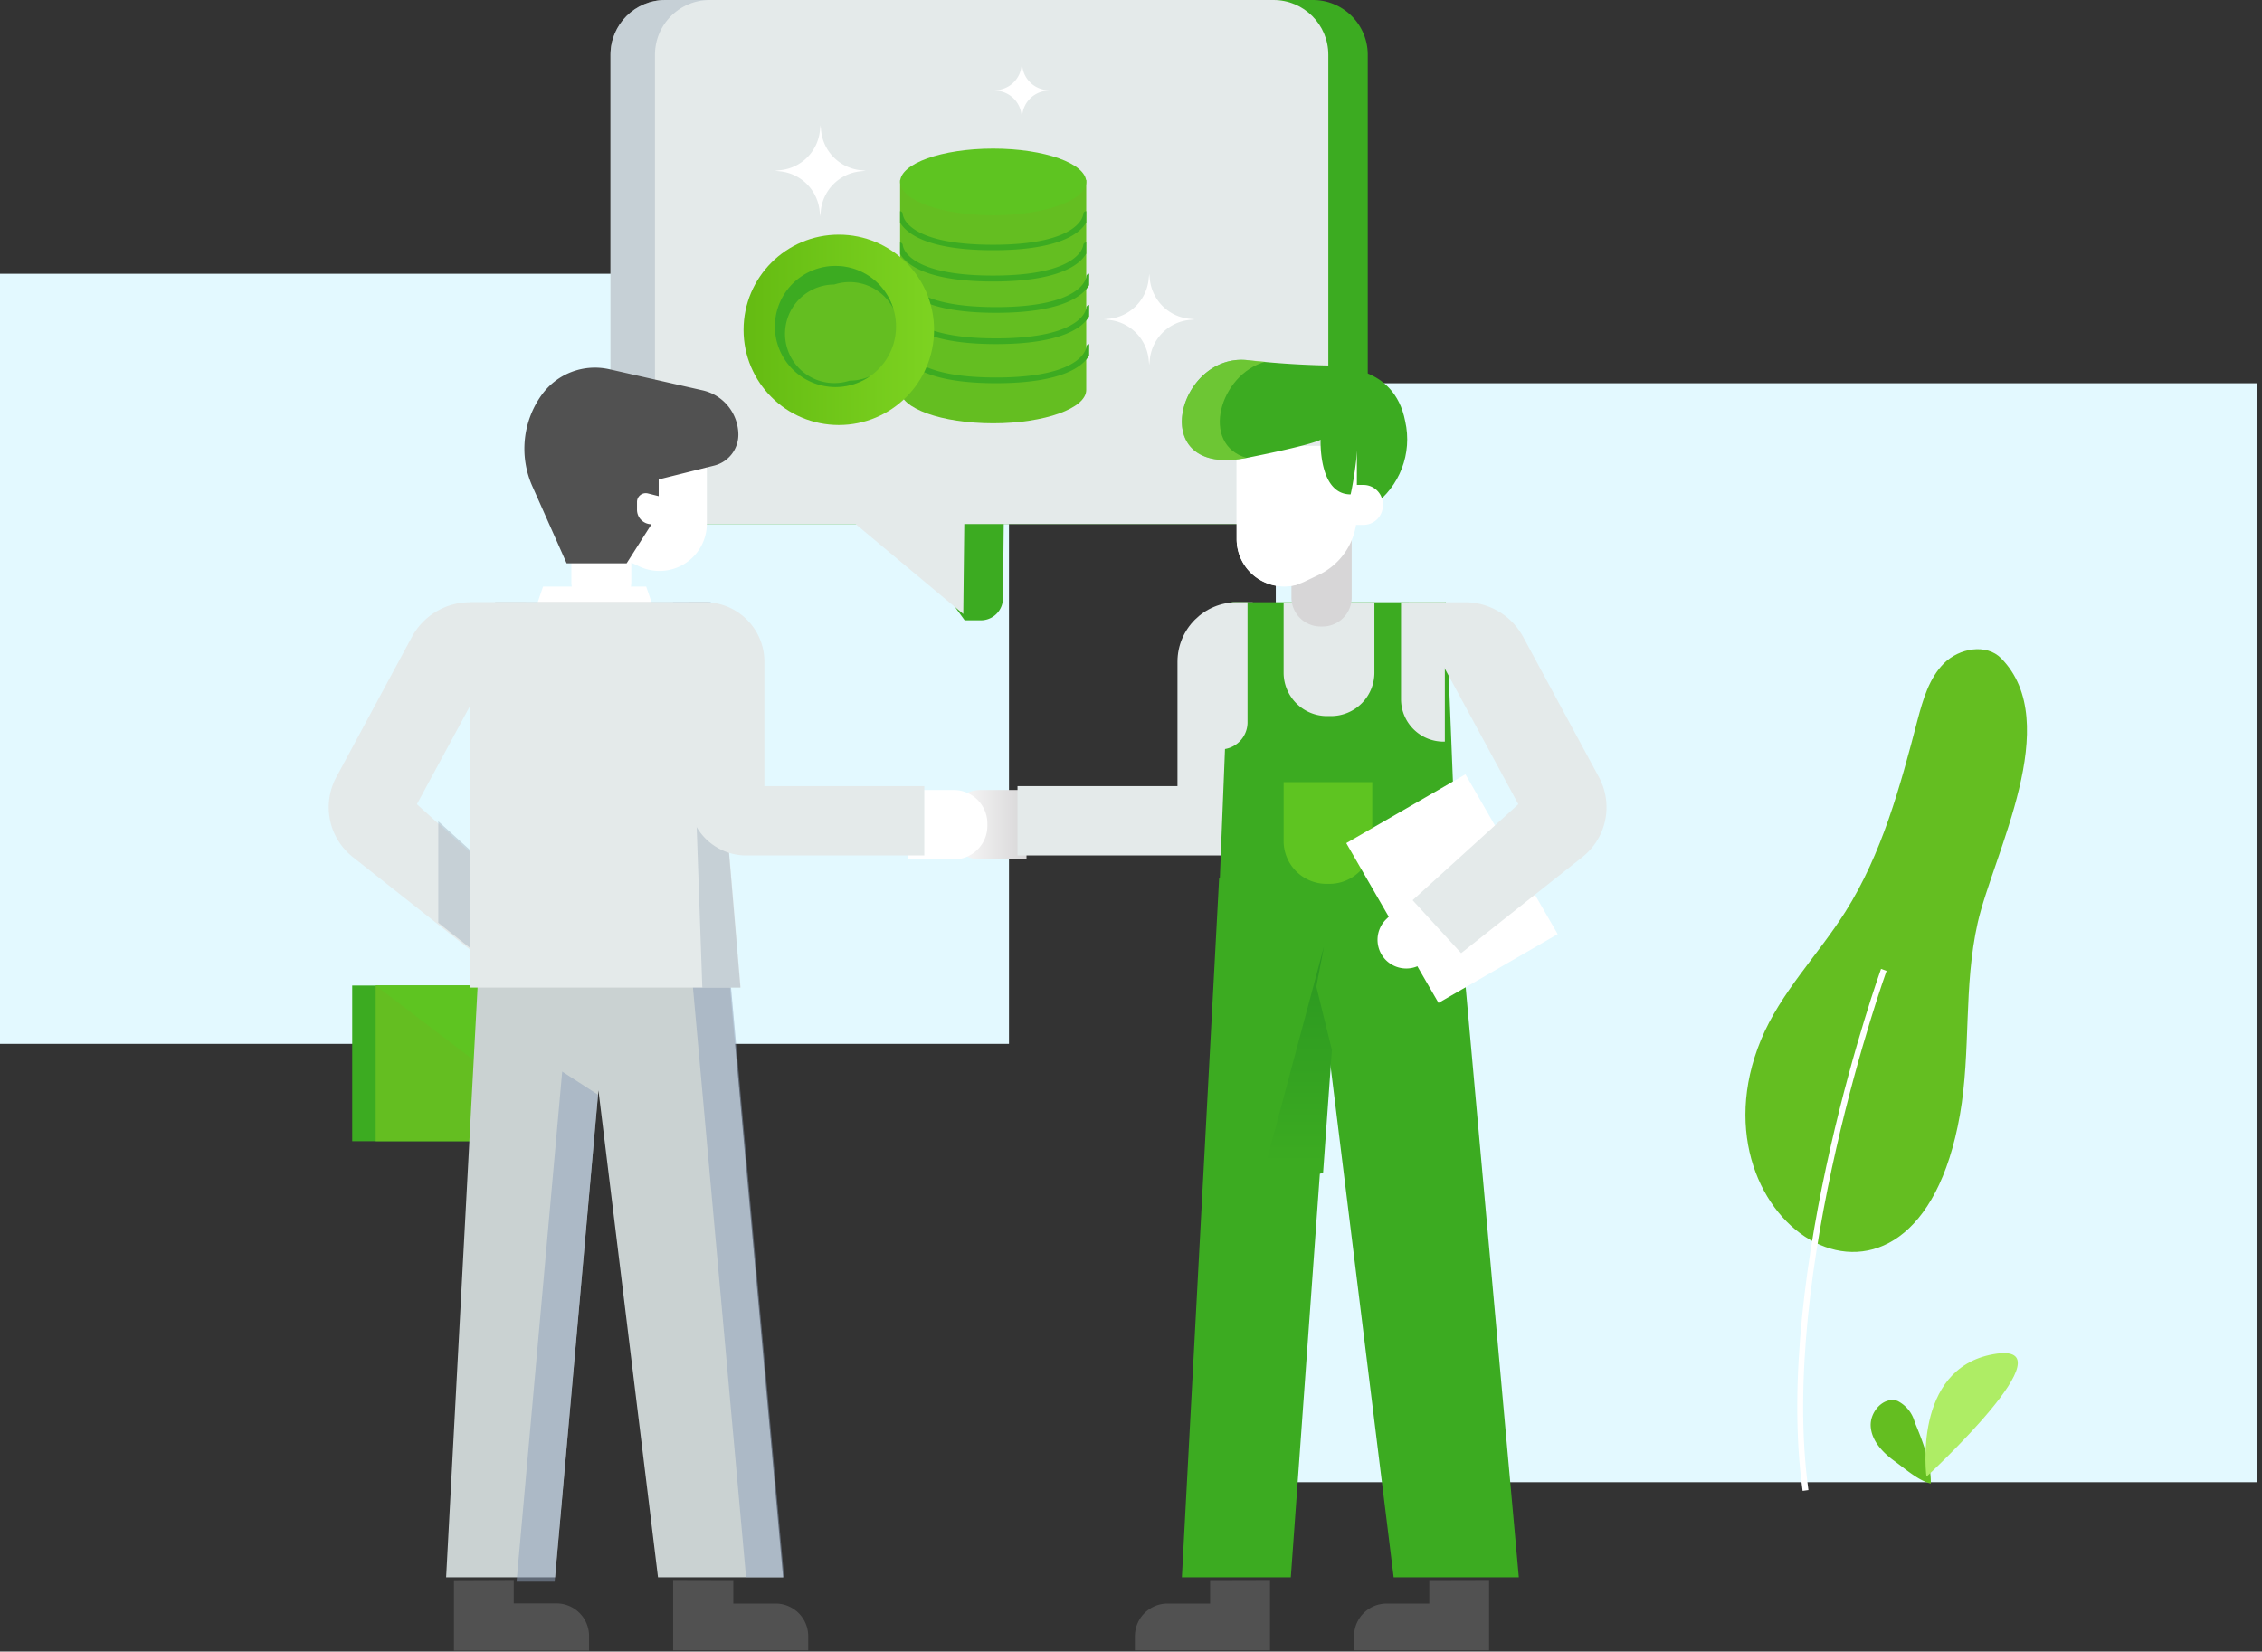 <svg xmlns="http://www.w3.org/2000/svg" width="341" height="249" viewBox="0 0 341 249">
    <rect x="0" y="0" width="341" height="249" fill="#333333" stroke="none"/>
    <defs>
        <linearGradient id="a" x1="100%" x2="0%" y1="50%" y2="50%">
            <stop offset="0%" stop-color="#FFF"/>
            <stop offset="100%" stop-color="#D7D6D7"/>
        </linearGradient>
        <linearGradient id="b" x1="17649%" x2="18495%" y1="11942%" y2="11942%">
            <stop offset="0%" stop-color="#FFF"/>
            <stop offset="100%" stop-color="#D7D6D7"/>
        </linearGradient>
        <linearGradient id="c" x1="16913%" x2="16913%" y1="8039%" y2="6529%">
            <stop offset="0%" stop-color="#FFF"/>
            <stop offset="100%" stop-color="#D7D6D7"/>
        </linearGradient>
        <linearGradient id="d" x1="7270%" x2="8036%" y1="7088%" y2="7088%">
            <stop offset="0%" stop-color="#FFF"/>
            <stop offset="100%" stop-color="#D7D6D7"/>
        </linearGradient>
        <linearGradient id="e" x1="0%" y1="50%" y2="50%">
            <stop offset="0%" stop-color="#64BB12"/>
            <stop offset="100%" stop-color="#7DD321"/>
        </linearGradient>
        <linearGradient id="f" x1="50.055%" x2="50.055%" y1="100%" y2="0%">
            <stop offset="9%" stop-color="#3CAB21"/>
            <stop offset="100%" stop-color="#2A9721"/>
        </linearGradient>
    </defs>
    <g fill="none" fill-rule="evenodd">
        <path fill="#E3F9FF" fill-rule="nonzero" d="M0 41.274h152.105v116.108H0zM192.329 57.783h147.869v165.684H192.329z"/>
        <path fill="#3CAB21" fill-rule="nonzero" d="M197.886 0h-91.692c-4.562 0-8.26 3.696-8.26 8.255v62.5c0 4.559 3.698 8.255 8.26 8.255h28.731l10.501 14.516h2.443a3.326 3.326 0 0 0 3.327-3.29l.118-11.226h46.62c4.561 0 8.259-3.696 8.259-8.255v-62.5a8.252 8.252 0 0 0-2.436-5.854 8.262 8.262 0 0 0-5.87-2.4z"/>
        <path fill="#E4EAEA" fill-rule="nonzero" d="M191.987 0h-91.693c-4.561 0-8.26 3.696-8.26 8.255v62.5c0 4.559 3.699 8.254 8.26 8.254h28.684l16.236 13.562.153-13.562h46.62c4.561 0 8.26-3.695 8.26-8.254v-62.5c0-4.56-3.699-8.255-8.26-8.255z"/>
        <path fill="#A8B6C2" fill-rule="nonzero" d="M98.737 70.684V8.254c0-4.558 3.698-8.254 8.26-8.254h-6.703c-4.561 0-8.26 3.696-8.26 8.255v62.5c0 4.559 3.699 8.254 8.26 8.254h6.69a8.262 8.262 0 0 1-5.858-2.446 8.252 8.252 0 0 1-2.39-5.879z" opacity=".5"/>
        <path fill="url(#a)" fill-rule="nonzero" d="M142.772 119.104h6.902a5.075 5.075 0 0 1 5.074 5.07v.33c0 2.801-2.272 5.071-5.074 5.071h-6.902v-10.471z" transform="rotate(180 148.76 124.34)"/>
        <path fill="#E4EAEA" fill-rule="nonzero" d="M188.848 90.802h-2.36c-4.96 0-8.98 4.018-8.98 8.974v18.75h-24.117v10.448h35.398l.059-38.172z"/>
        <path fill="#3CAB21" fill-rule="nonzero" d="M183.786 132.43l.106.011 1.664-41.64h32.4l1.77 44.376 9.24 102.63h-18.868l-9.793-79.364-5.71 79.364H178.17z"/>
        <path fill="#5EC421" fill-rule="nonzero" d="M200.364 133.255h-.39a6.464 6.464 0 0 1-6.465-6.463v-8.867h13.368v8.808a6.46 6.46 0 0 1-6.513 6.522z"/>
        <path fill="#FFF" fill-rule="nonzero" d="M234.825 140.833l-17.964 10.372-13.909-24.091 17.964-10.372z"/>
        <path fill="#E4EAEA" fill-rule="nonzero" d="M229.626 96.038l11.422 21.144a9.572 9.572 0 0 1-2.49 12.028l-18.289 14.493-7.315-7.984 15.94-14.469-16.506-30.448h8.471a9.96 9.96 0 0 1 8.767 5.236zM207.196 90.802v10.613a6.543 6.543 0 0 1-6.549 6.545h-.59a6.547 6.547 0 0 1-6.548-6.545V90.802"/>
        <path fill="#E4EAEA" fill-rule="nonzero" d="M217.815 111.816h-.189a6.417 6.417 0 0 1-6.418-6.415V90.8h6.607v21.015z"/>
        <path fill="url(#b)" fill-rule="nonzero" d="M211.986 135.613l-3.02 2.984a4.338 4.338 0 0 0-.272 5.896 4.343 4.343 0 0 0 6.608 0l2.36-2.712-5.676-6.168z"/>
        <path fill="#515151" fill-rule="nonzero" d="M191.456 238.208v10.613H171.09v-2.135a4.919 4.919 0 0 1 4.92-4.917h6.42v-3.538l9.026-.023zM224.482 238.208v10.613h-20.354v-2.135a4.919 4.919 0 0 1 4.92-4.917h6.42v-3.538l9.014-.023z"/>
        <path fill="#3CAB21" fill-rule="nonzero" d="M206.94 76.27c4.066-2.87 5.999-7.907 4.896-12.759-1.664-8.679-10.466-8.078-10.466-8.078s-3.858 20.048 5.57 20.838z"/>
        <path fill="url(#c)" fill-rule="nonzero" d="M199.054 76.652h.26a4.39 4.39 0 0 1 4.46 4.375v13.431h-9.085V81.027a4.388 4.388 0 0 1 4.365-4.375z" transform="rotate(-180 199.231 85.555)"/>
        <path fill="#FFF" fill-rule="nonzero" d="M198.724 86.71l-2.077.99a7.153 7.153 0 0 1-8.4-1.686 7.144 7.144 0 0 1-1.818-4.717v-14.08h18.124V77.63a10.106 10.106 0 0 1-5.83 9.08z"/>
        <path fill="#FFF" fill-rule="nonzero" d="M192.07 86.05a7.144 7.144 0 0 1-1.818-4.717V67.217h-3.823v14.068a7.145 7.145 0 0 0 2.841 5.705 7.154 7.154 0 0 0 6.268 1.17 7.08 7.08 0 0 1-3.469-2.11zM205.603 79.14h-1.475v-6.027h1.475a2.925 2.925 0 0 1 2.867 2.925v.177a2.925 2.925 0 0 1-2.926 2.924h.059z"/>
        <path fill="#3CAB21" fill-rule="nonzero" d="M201.234 55.118a130.54 130.54 0 0 1-13.322-.837c-10.466-.956-15.339 17.83.118 14.74 10.336-2.064 11.056-2.736 11.056-2.736s-.354 8.255 4.52 8.255c.058-.012 3.81-17.642-2.372-19.422z"/>
        <path fill="#9FE349" fill-rule="nonzero" d="M190.779 54.527l-2.856-.247c-10.442-.944-15.339 17.771 0 14.752-7.067-2.028-4.047-12.641 2.856-14.505z" opacity=".5"/>
        <path fill="#FFF" fill-rule="nonzero" d="M201.768 75.472h3.009v3.007h-3.009z"/>
        <path fill="#E4EAEA" fill-rule="nonzero" d="M188.07 108.8a4.09 4.09 0 0 1-4 4.186V92.798a1.957 1.957 0 0 1 2.064-1.993h1.936"/>
        <path fill="url(#d)" fill-rule="nonzero" d="M86.135 74.292h9.038v13.42a4.388 4.388 0 0 1-4.39 4.387h-.259a4.388 4.388 0 0 1-4.39-4.387v-13.42z"/>
        <path fill="#FFF" fill-rule="nonzero" d="M94.265 84.399l2.076.99a7.153 7.153 0 0 0 8.401-1.686 7.144 7.144 0 0 0 1.818-4.717V64.858H88.495v10.413c0 3.9 2.245 7.453 5.77 9.128zM81.864 88.443h15.551l1.64 4.8h-18.82z"/>
        <path fill="#3CAB21" fill-rule="nonzero" d="M83.881 172.052H53.097v-23.467h30.784z"/>
        <path fill="#64BE21" fill-rule="nonzero" d="M87.42 172.052H56.638v-23.467H87.42z"/>
        <path fill="#5EC421" fill-rule="nonzero" d="M56.637 148.585l15.386 11.722 15.398-11.722z"/>
        <path fill="#E4EAEA" fill-rule="nonzero" d="M62.094 96.038l-11.398 21.144a9.572 9.572 0 0 0 2.49 12.028l18.347 14.493 7.316-7.984-16-14.469 16.46-30.448h-8.472a9.96 9.96 0 0 0-8.743 5.236z"/>
        <path fill="#CAD2D2" fill-rule="nonzero" d="M72.873 132.43l.106.011 1.663-41.64h32.413l1.758 44.376 9.24 102.63H99.196l-8.98-73.42-6.536 73.42H67.256z"/>
        <path fill="#8EA0BB" fill-rule="nonzero" d="M84.754 161.557l-6.879 76.91h5.735l6.537-73.42zM108.967 135.177l-1.758-44.375h-5.735l1.758 44.375 9.239 102.63h5.734z" opacity=".5"/>
        <path fill="#FFF" fill-rule="nonzero" d="M73.156 91.981h6.608v11.521h-6.608z"/>
        <path fill="#515151" fill-rule="nonzero" d="M101.474 238.208v10.613h20.366v-2.135a4.919 4.919 0 0 0-4.92-4.917h-6.372v-3.538l-9.074-.023zM68.436 238.243v10.613h20.366v-2.134a4.916 4.916 0 0 0-4.968-4.977h-6.383v-3.537l-9.015.035z"/>
        <path fill="#E4EAEA" fill-rule="nonzero" d="M70.796 148.892h40.85l-4.91-58.09h-35.94z"/>
        <path fill="#A8B6C2" fill-rule="nonzero" d="M106.701 90.802h-2.867l2.041 58.09h5.735z" opacity=".5"/>
        <path fill="#FFF" fill-rule="nonzero" d="M136.872 119.104h6.903a5.072 5.072 0 0 1 5.073 5.07v.33c0 2.801-2.271 5.071-5.073 5.071h-6.903v-10.471z"/>
        <path fill="#E4EAEA" fill-rule="nonzero" d="M103.893 90.802h2.36c4.959 0 8.979 4.018 8.979 8.974v18.75h24.106v10.448h-26.843c-2.297 0-4.5-.912-6.124-2.535a8.653 8.653 0 0 1-2.537-6.12l.059-29.517z"/>
        <path fill="#515151" fill-rule="nonzero" d="M111.31 65.479a4.812 4.812 0 0 1-3.646 4.717l-8.366 2.087v2.524l-1.628-.413a1.322 1.322 0 0 0-1.64 1.285v1.18c0 1.204.977 2.181 2.183 2.181l-3.752 5.896h-9.039L80.254 73.31a13.944 13.944 0 0 1 1.357-13.703 9.89 9.89 0 0 1 10.254-3.939l14.065 3.184a6.911 6.911 0 0 1 5.38 6.628z"/>
        <path fill="#64BE21" fill-rule="nonzero" d="M135.692 27.123v31.674c0 2.771 6.277 5.024 14.03 5.024 7.752 0 14.029-2.253 14.029-5.024V27.123h-28.059z"/>
        <ellipse cx="149.721" cy="27.429" fill="#5EC421" fill-rule="nonzero" rx="14.029" ry="5.024"/>
        <path fill="#3CAB21" fill-rule="nonzero" d="M164.2 51.887a.436.436 0 0 0-.437.424s-.295 4.6-13.605 4.6-13.593-4.529-13.605-4.6a.437.437 0 0 0-.861 0c0 .224.165 5.46 14.466 5.46 9.982 0 13.074-2.547 14.03-4.163l.011-1.721zM164.2 45.99a.436.436 0 0 0-.437.425s-.295 4.6-13.605 4.6-13.593-4.53-13.605-4.6a.437.437 0 0 0-.861 0c0 .224.165 5.46 14.466 5.46 9.982 0 13.074-2.547 14.03-4.163l.011-1.721z"/>
        <path fill="#3CAB21" fill-rule="nonzero" d="M164.2 41.274a.436.436 0 0 0-.437.424s-.295 4.6-13.605 4.6-13.593-4.53-13.605-4.6a.437.437 0 0 0-.861 0c0 .224.165 5.46 14.466 5.46 9.982 0 13.074-2.547 14.03-4.163l.011-1.721z"/>
        <ellipse cx="126.453" cy="49.729" fill="url(#e)" fill-rule="nonzero" rx="14.36" ry="14.351"/>
        <ellipse cx="125.946" cy="49.222" fill="#64BE21" fill-rule="nonzero" rx="9.133" ry="9.127"/>
        <path fill="#3CAB21" fill-rule="nonzero" d="M128.078 57.386a7.429 7.429 0 1 1-2.318-14.491 7.435 7.435 0 0 1 8.926 3.677 9.132 9.132 0 0 0-8.554-6.476 9.132 9.132 0 0 0-8.81 6.123 9.124 9.124 0 0 0 3.096 10.268 9.137 9.137 0 0 0 10.728.238 7.402 7.402 0 0 1-3.068.66z"/>
        <path fill="#FFF" fill-rule="nonzero" d="M129.639 25.649l.885.094-.885.094a6.676 6.676 0 0 0-5.9 5.896l-.094.885-.094-.885a6.676 6.676 0 0 0-5.9-5.896l-.838-.094.885-.094a6.676 6.676 0 0 0 5.9-5.897l.094-.884.095.884a6.676 6.676 0 0 0 5.852 5.897zM179.243 48.054l.885.095-.885.094a6.676 6.676 0 0 0-5.9 5.896l-.094.885-.094-.885a6.676 6.676 0 0 0-5.9-5.896l-.885-.094.885-.095a6.676 6.676 0 0 0 5.9-5.896l.094-.884.095.884a6.676 6.676 0 0 0 5.9 5.896zM157.71 13.573l.542.06-.542.058a4.081 4.081 0 0 0-3.6 3.597l-.058.542-.06-.542a4.081 4.081 0 0 0-3.598-3.597l-.543-.059.543-.059a4.081 4.081 0 0 0 3.599-3.597l.059-.542.059.542a4.081 4.081 0 0 0 3.599 3.597z"/>
        <path fill="#3CAB21" fill-rule="nonzero" d="M163.302 36.946s-.295 4.599-13.604 4.599c-13.31 0-13.593-4.528-13.605-4.6a.436.436 0 0 0-.401-.388v1.721c.956 1.616 4.047 4.163 14.03 4.163 9.982 0 13.108-2.582 14.017-4.198v-1.686a.436.436 0 0 0-.437.389z"/>
        <path fill="#3CAB21" fill-rule="nonzero" d="M163.302 32.3s-.295 4.599-13.604 4.599c-13.31 0-13.593-4.529-13.605-4.6a.436.436 0 0 0-.401-.46v1.722c.956 1.616 4.047 4.163 14.03 4.163 9.982 0 13.073-2.547 14.029-4.163V31.84a.437.437 0 0 0-.449.46z"/>
        <path fill="#A8B6C2" fill-rule="nonzero" d="M70.82 128.125l-4.744-4.304v15.295l4.743 3.761z" opacity=".5"/>
        <path fill="url(#f)" fill-rule="nonzero" d="M200.789 158.302l-2.348-9.552 1.156-6.061-9.628 36.014 9.487-1.852z"/>
        <path fill="#64BE21" fill-rule="nonzero" d="M265.466 156.778c2.95-7.146 8.601-12.783 12.731-19.327 5.51-8.739 8.26-18.868 10.867-28.88.826-3.09 1.746-6.333 4.012-8.585 2.265-2.252 6.36-3.007 8.602-.731 9.557 9.717-1.18 29.48-3.54 39.87-2.171 9.635-.991 19.316-2.679 28.95-6.737 38.338-41.58 16.734-29.993-11.297z"/>
        <path stroke="#FFF" stroke-width=".884" d="M283.984 146.226s-16.353 45.425-11.799 78.491"/>
        <path fill="#64BE21" fill-rule="nonzero" d="M285.548 220.247c-1.77-1.285-3.422-3.054-3.54-5.235-.118-2.182 1.959-4.505 4.036-3.798a5.036 5.036 0 0 1 2.607 3.22c1.18 2.806 2.49 6.214 2.42 9.233-1.806-.389-3.906-2.252-5.523-3.42z"/>
        <path fill="#AEED65" fill-rule="nonzero" d="M290.415 222.64s-2.195-16.274 10.088-18.468c12.284-2.193-10.088 18.467-10.088 18.467z"/>
    </g>
</svg>
